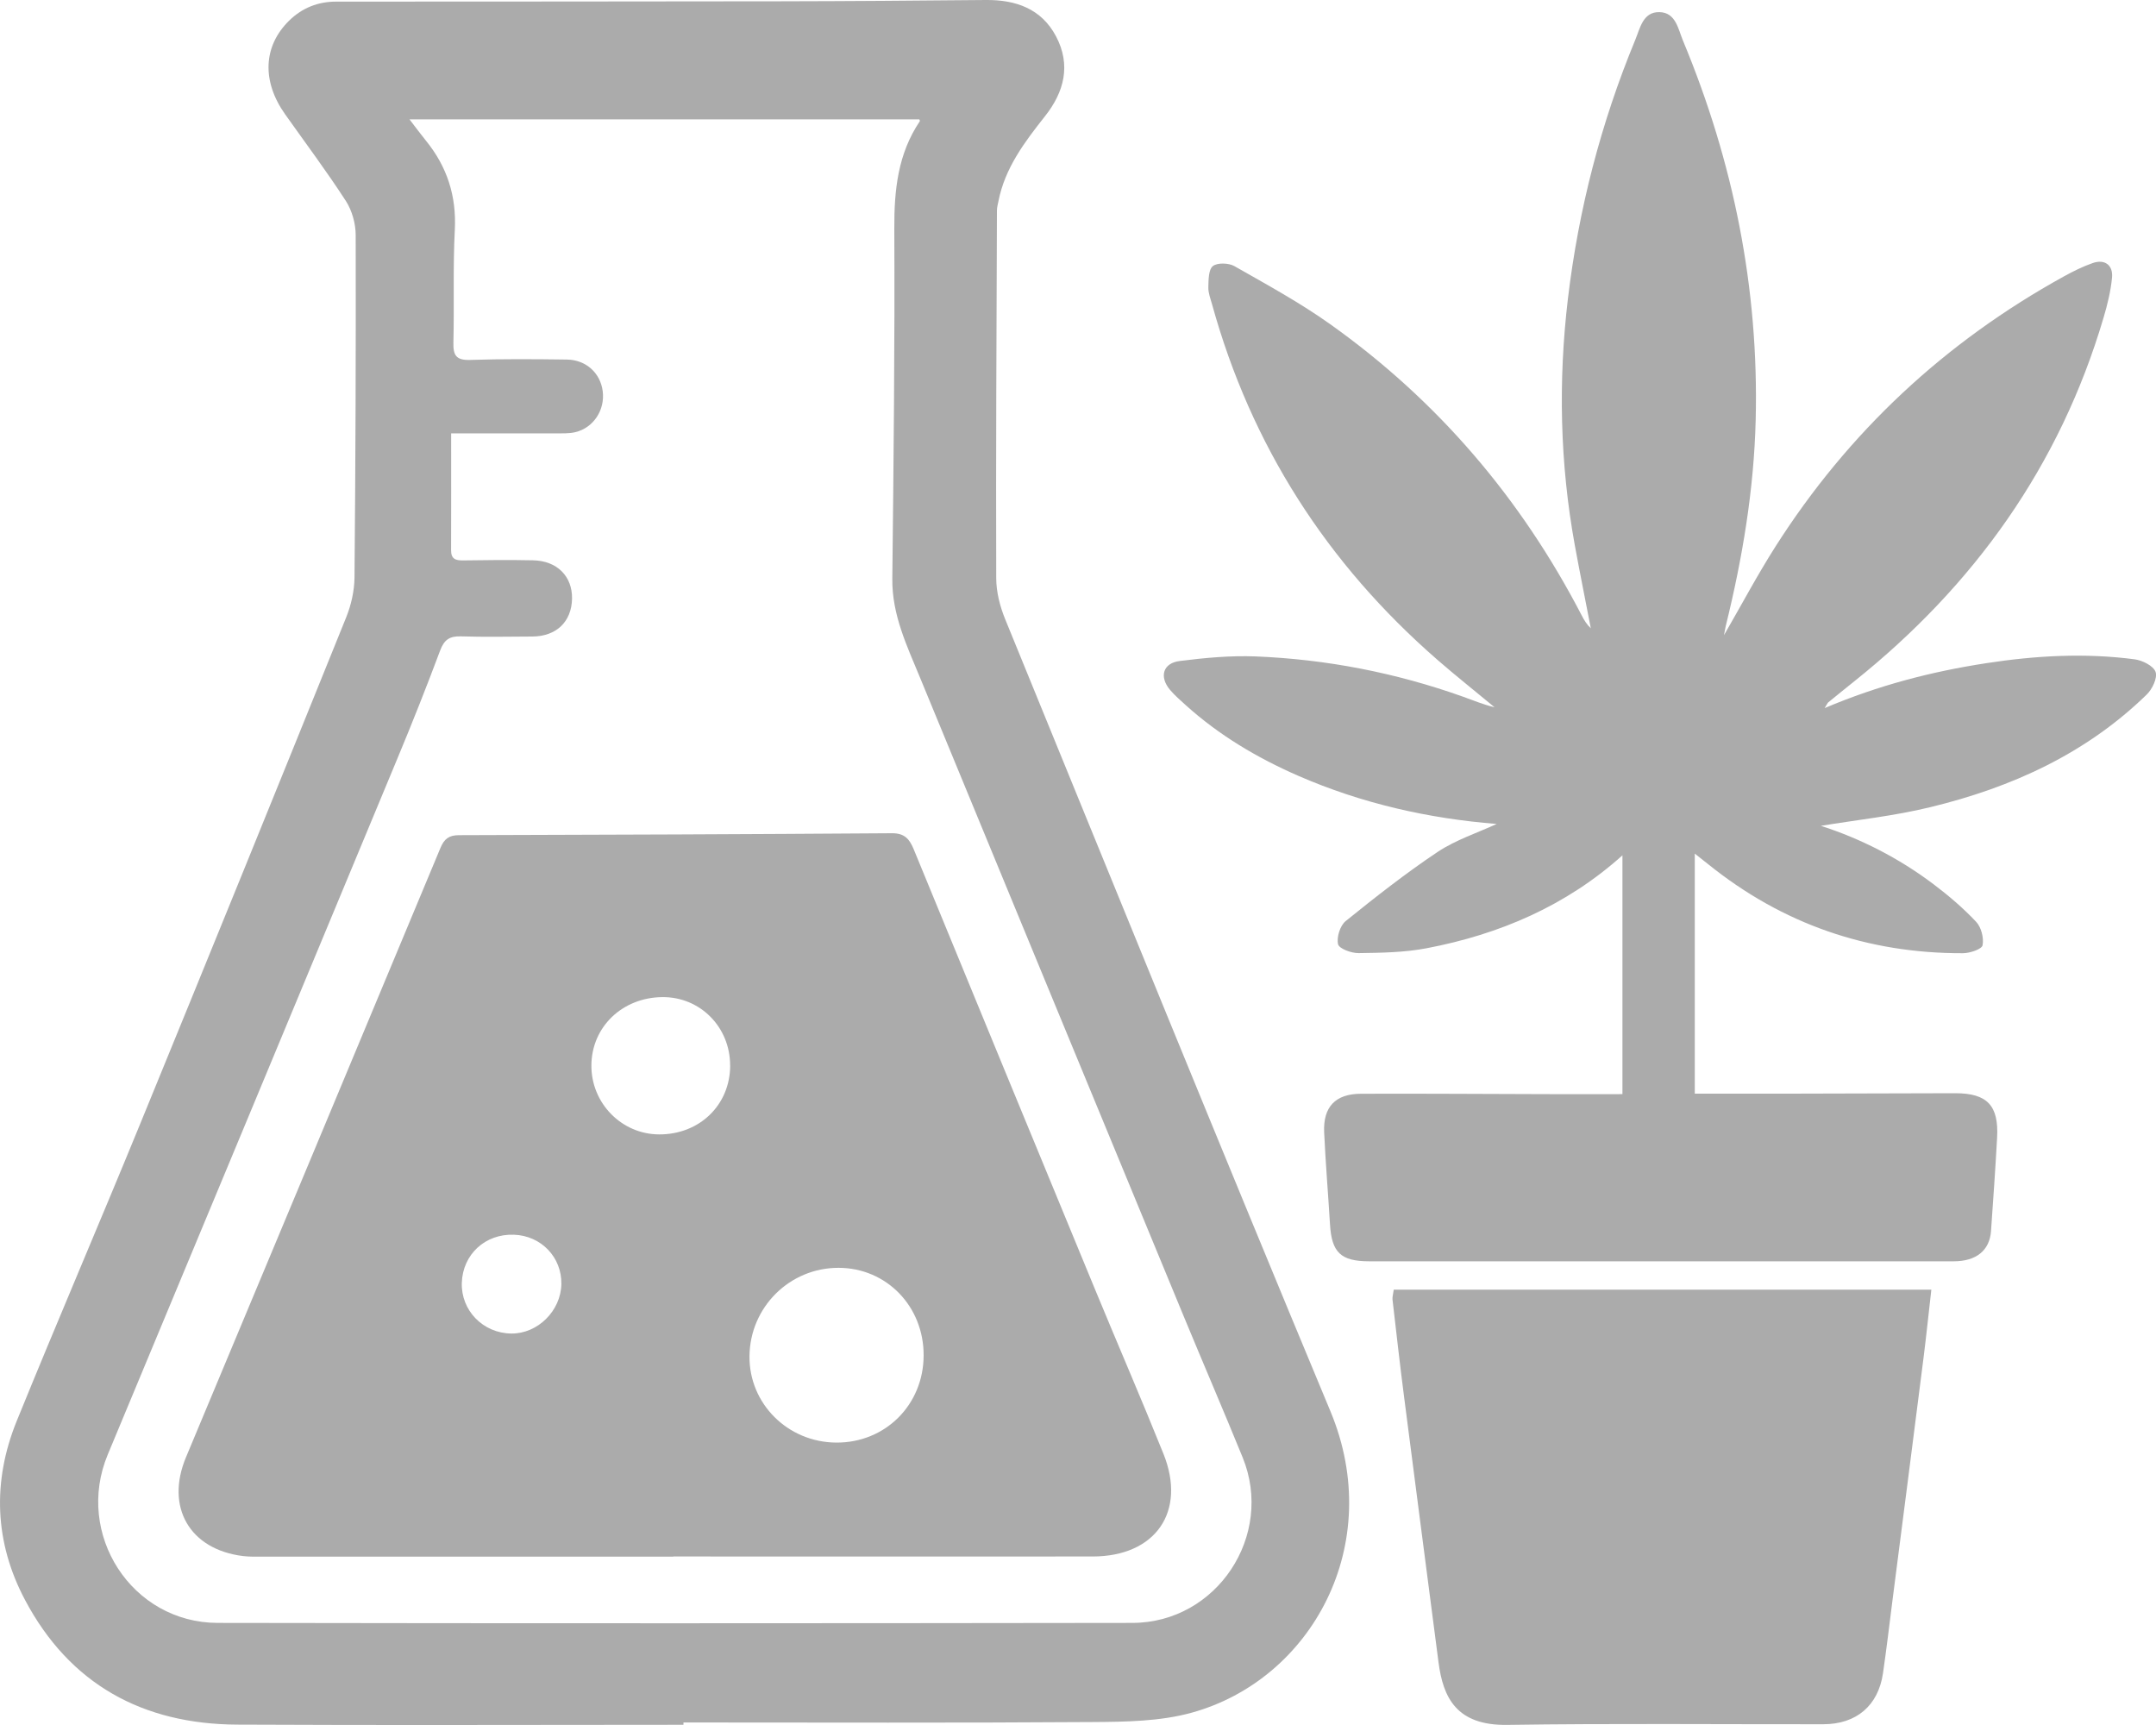 <svg width="40" height="32" viewBox="0 0 40 32" fill="none" xmlns="http://www.w3.org/2000/svg">
<g clip-path="url(#clip0_2005_914)">
<path d="M12.679 31.996C9.919 31.996 7.16 32.007 4.4 31.993C2.649 31.984 1.294 31.246 0.464 29.68C-0.103 28.611 -0.145 27.482 0.31 26.361C1.057 24.525 1.84 22.704 2.592 20.87C3.877 17.735 5.153 14.596 6.422 11.454C6.515 11.224 6.574 10.963 6.577 10.715C6.596 8.597 6.604 6.479 6.599 4.361C6.599 4.149 6.532 3.908 6.418 3.73C6.062 3.18 5.668 2.654 5.289 2.119C4.856 1.508 4.881 0.859 5.362 0.385C5.604 0.147 5.898 0.03 6.237 0.03C8.987 0.028 11.737 0.029 14.487 0.024C15.754 0.022 17.02 0.012 18.286 -0C18.845 -0.006 19.323 0.161 19.594 0.677C19.871 1.204 19.746 1.702 19.39 2.153C19.012 2.631 18.645 3.114 18.524 3.732C18.513 3.789 18.496 3.847 18.496 3.905C18.488 6.178 18.476 8.452 18.483 10.725C18.483 10.981 18.552 11.25 18.65 11.489C20.653 16.388 22.645 21.292 24.682 26.177C25.715 28.653 24.333 31.158 22.108 31.772C21.525 31.933 20.889 31.941 20.276 31.945C17.744 31.963 15.212 31.953 12.68 31.953C12.68 31.967 12.68 31.982 12.68 31.996H12.679ZM8.37 8.04C8.37 8.796 8.372 9.501 8.369 10.205C8.368 10.367 8.448 10.398 8.591 10.396C9.023 10.389 9.455 10.385 9.887 10.394C10.335 10.402 10.62 10.69 10.613 11.107C10.604 11.534 10.322 11.805 9.877 11.808C9.435 11.81 8.993 11.819 8.552 11.805C8.343 11.798 8.241 11.866 8.166 12.067C7.913 12.744 7.646 13.416 7.368 14.083C5.581 18.384 3.79 22.684 1.999 26.984C1.384 28.459 2.443 30.103 4.038 30.106C9.695 30.116 15.351 30.114 21.008 30.106C22.576 30.104 23.645 28.485 23.055 27.037C22.697 26.16 22.322 25.29 21.96 24.415C20.33 20.471 18.701 16.527 17.074 12.582C16.83 11.988 16.547 11.409 16.555 10.736C16.579 8.57 16.602 6.403 16.592 4.237C16.589 3.525 16.658 2.854 17.065 2.249C17.072 2.24 17.056 2.215 17.055 2.214H7.597C7.723 2.377 7.81 2.496 7.902 2.609C8.295 3.093 8.471 3.635 8.438 4.267C8.402 4.962 8.429 5.659 8.412 6.355C8.406 6.591 8.462 6.685 8.722 6.677C9.32 6.657 9.919 6.662 10.518 6.67C10.874 6.675 11.139 6.921 11.182 7.256C11.227 7.602 11.014 7.934 10.677 8.016C10.556 8.046 10.424 8.038 10.297 8.039C9.681 8.04 9.064 8.039 8.371 8.039L8.37 8.04Z" fill="#ABABAB"/>
<path d="M33.854 13.135C34.859 12.709 35.841 12.458 36.847 12.303C37.762 12.162 38.683 12.109 39.604 12.231C39.748 12.25 39.952 12.352 39.992 12.464C40.031 12.574 39.932 12.783 39.829 12.883C38.703 13.981 37.321 14.608 35.815 14.973C35.143 15.137 34.448 15.21 33.783 15.32C34.517 15.556 35.228 15.917 35.87 16.401C36.151 16.613 36.422 16.844 36.662 17.099C36.758 17.2 36.809 17.4 36.782 17.536C36.769 17.608 36.545 17.683 36.416 17.683C34.649 17.687 33.07 17.142 31.692 16.032C31.624 15.977 31.555 15.924 31.443 15.835V20.288C32.02 20.288 32.615 20.288 33.21 20.288C34.231 20.286 35.253 20.282 36.274 20.28C36.868 20.28 37.085 20.506 37.052 21.106C37.02 21.684 36.98 22.261 36.939 22.837C36.914 23.195 36.666 23.398 36.248 23.398C34.726 23.4 33.203 23.398 31.681 23.398C29.588 23.398 27.496 23.398 25.404 23.398C24.875 23.398 24.706 23.235 24.675 22.71C24.641 22.143 24.593 21.576 24.567 21.008C24.545 20.536 24.773 20.292 25.247 20.29C26.395 20.285 27.544 20.295 28.692 20.297C29.152 20.299 29.611 20.297 30.101 20.297V15.867C29.057 16.804 27.821 17.333 26.466 17.591C26.055 17.669 25.628 17.675 25.207 17.681C25.073 17.683 24.844 17.599 24.825 17.516C24.795 17.387 24.862 17.17 24.967 17.086C25.521 16.639 26.083 16.197 26.675 15.802C27.01 15.58 27.408 15.451 27.768 15.285C26.506 15.185 25.266 14.906 24.085 14.391C23.326 14.059 22.62 13.641 22.002 13.084C21.9 12.992 21.796 12.901 21.707 12.797C21.503 12.555 21.575 12.3 21.888 12.262C22.354 12.203 22.827 12.159 23.294 12.177C24.613 12.23 25.899 12.481 27.143 12.924C27.334 12.992 27.521 13.072 27.728 13.12C27.375 12.827 27.015 12.542 26.669 12.241C24.619 10.456 23.211 8.264 22.486 5.641C22.457 5.538 22.415 5.432 22.418 5.328C22.422 5.192 22.42 5.002 22.502 4.936C22.585 4.87 22.795 4.877 22.9 4.936C23.504 5.28 24.118 5.614 24.682 6.016C26.675 7.434 28.22 9.247 29.346 11.418C29.389 11.502 29.438 11.584 29.514 11.655C29.415 11.139 29.31 10.624 29.216 10.108C28.941 8.593 28.908 7.074 29.089 5.544C29.287 3.883 29.701 2.283 30.339 0.739C30.429 0.522 30.481 0.218 30.788 0.225C31.09 0.232 31.133 0.534 31.224 0.754C32.162 3.006 32.633 5.351 32.573 7.79C32.541 9.085 32.327 10.359 32.017 11.616C32.006 11.661 32 11.707 31.985 11.783C32.314 11.214 32.606 10.663 32.94 10.139C34.294 8.012 36.085 6.344 38.294 5.126C38.465 5.032 38.642 4.944 38.825 4.88C39.047 4.802 39.207 4.916 39.184 5.152C39.16 5.402 39.099 5.651 39.027 5.893C38.215 8.641 36.628 10.86 34.401 12.64C34.24 12.768 34.08 12.899 33.92 13.029C33.906 13.04 33.899 13.061 33.853 13.135L33.854 13.135Z" fill="#ABABAB"/>
<path d="M25.857 23.924H35.832C35.782 24.36 35.739 24.775 35.687 25.189C35.498 26.683 35.305 28.177 35.113 29.671C35.055 30.128 35.001 30.584 34.935 31.039C34.847 31.642 34.44 31.986 33.825 31.986C31.871 31.988 29.917 31.969 27.965 31.998C27.023 32.012 26.773 31.494 26.688 30.832C26.476 29.193 26.26 27.555 26.05 25.915C25.972 25.314 25.905 24.711 25.835 24.108C25.83 24.062 25.846 24.015 25.858 23.924L25.857 23.924Z" fill="#ABABAB"/>
<path d="M12.493 28.877C9.959 28.877 7.426 28.877 4.892 28.877C4.764 28.877 4.635 28.881 4.509 28.866C3.517 28.744 3.064 27.956 3.451 27.032C5.026 23.265 6.601 19.499 8.171 15.731C8.241 15.561 8.331 15.493 8.515 15.493C11.194 15.486 13.872 15.476 16.55 15.457C16.786 15.456 16.875 15.568 16.953 15.757C18.074 18.485 19.198 21.212 20.324 23.938C20.742 24.95 21.177 25.953 21.585 26.968C22.017 28.042 21.439 28.873 20.272 28.874C17.679 28.876 15.086 28.874 12.493 28.874V28.878L12.493 28.877ZM17.136 25.145C17.14 24.235 16.448 23.521 15.559 23.519C14.651 23.517 13.914 24.248 13.905 25.158C13.897 26.04 14.615 26.755 15.514 26.761C16.424 26.767 17.133 26.061 17.136 25.146V25.145ZM13.546 19.765C13.546 19.051 12.988 18.489 12.285 18.497C11.543 18.506 10.977 19.051 10.972 19.762C10.967 20.465 11.533 21.042 12.229 21.044C12.979 21.047 13.546 20.497 13.547 19.765L13.546 19.765ZM8.568 23.796C8.551 24.311 8.963 24.733 9.487 24.738C9.975 24.743 10.406 24.317 10.415 23.82C10.423 23.322 10.04 22.923 9.536 22.905C9.002 22.885 8.586 23.269 8.568 23.796H8.568Z" fill="#ABABAB"/>
</g>
<defs>
<clipPath id="clip0_2005_914">
<rect width="40" height="32" fill="white"/>
</clipPath>
</defs>
</svg>
